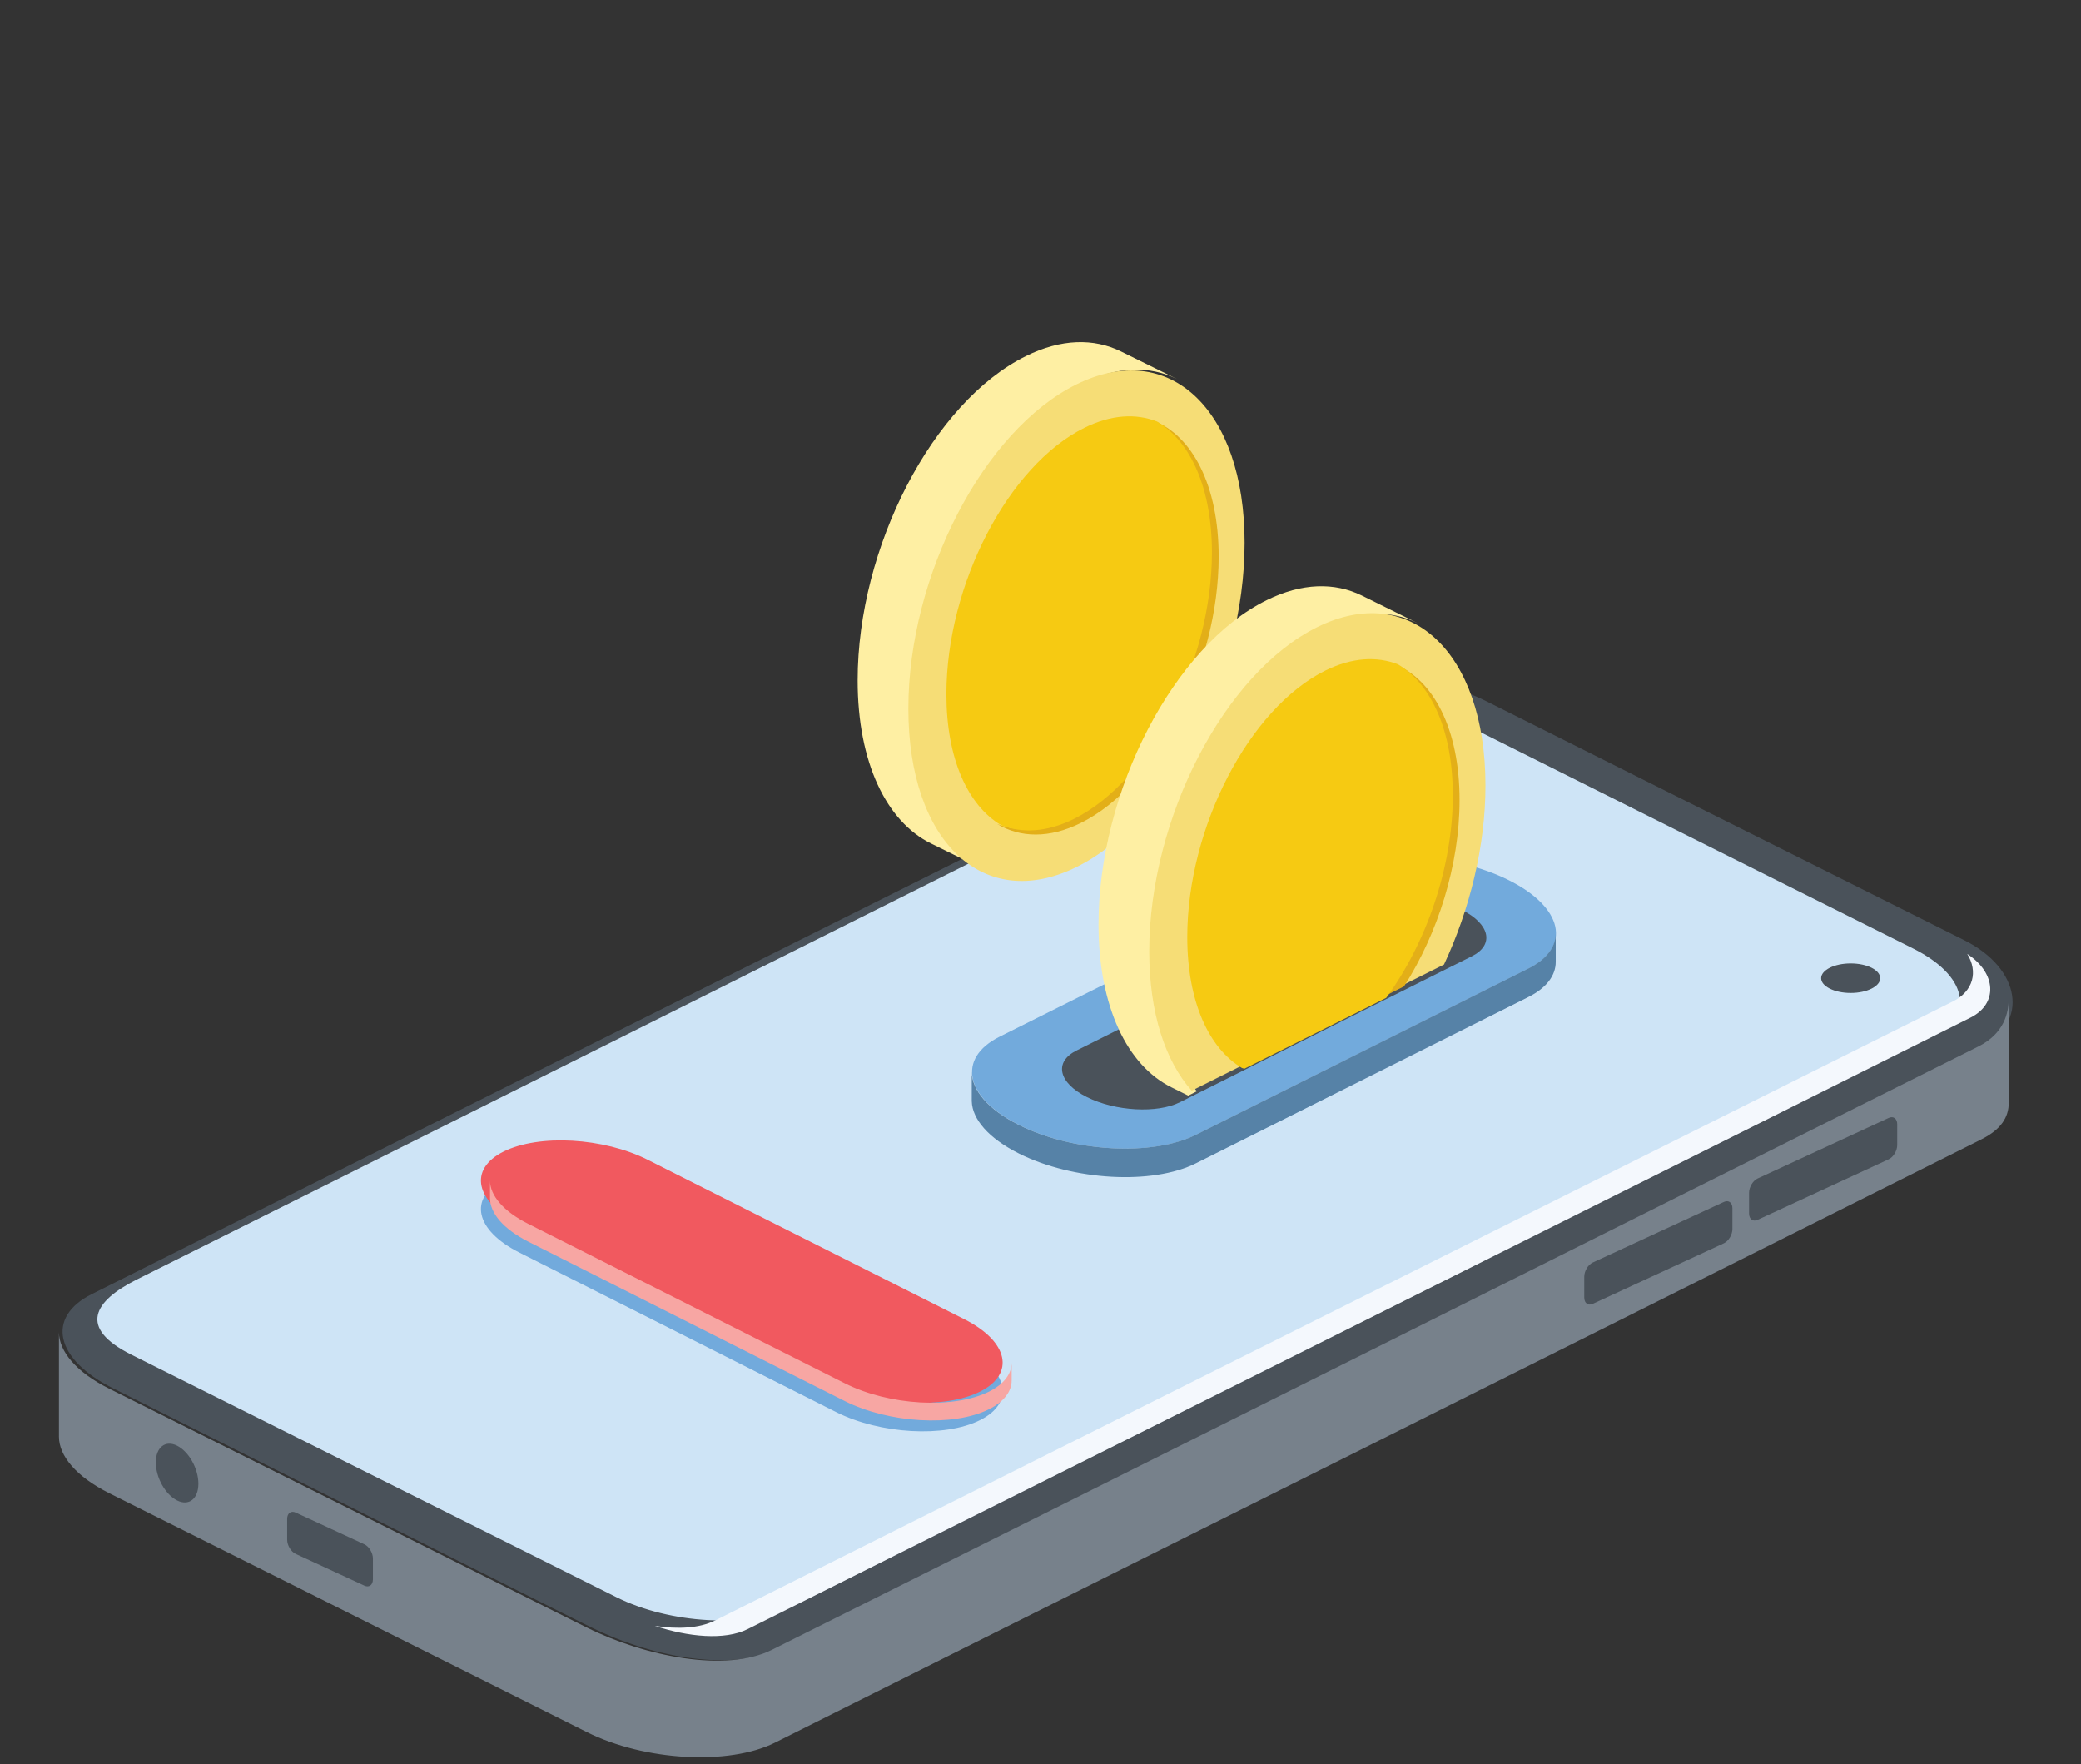<svg id="eph5e276qa5g1" xmlns="http://www.w3.org/2000/svg" xmlns:xlink="http://www.w3.org/1999/xlink" viewBox="0 0 151 128" shape-rendering="geometricPrecision" text-rendering="geometricPrecision"><rect x="0" y="0" width="151" height="128" fill="#333333" stroke="none"/><style><![CDATA[#eph5e276qa5g21_to {animation: eph5e276qa5g21_to__to 3000ms linear 1 normal forwards}@keyframes eph5e276qa5g21_to__to { 0% {transform: translate(0px,-20px)} 100% {transform: translate(0px,50px)} }#eph5e276qa5g22_to {animation: eph5e276qa5g22_to__to 3000ms linear 1 normal forwards}@keyframes eph5e276qa5g22_to__to { 0% {transform: translate(0px,-20px)} 100% {transform: translate(0px,50px)} }#eph5e276qa5g23_to {animation: eph5e276qa5g23_to__to 3000ms linear 1 normal forwards}@keyframes eph5e276qa5g23_to__to { 0% {transform: translate(0px,-20px)} 100% {transform: translate(0px,50px)} }#eph5e276qa5g24_to {animation: eph5e276qa5g24_to__to 3000ms linear 1 normal forwards}@keyframes eph5e276qa5g24_to__to { 0% {transform: translate(0px,-20px)} 100% {transform: translate(0px,50px)} }]]></style><path id="eph5e276qa5g2" d="M107.855,50.88C103.676,48.79,97.554,48.447,94.206,50.121L6.664,93.892C3.316,95.566,4.002,98.627,8.181,100.717L42.858,118.055C47.036,120.145,52.933,121.341,56.282,119.666L143.822,75.896C147.171,74.222,146.711,70.307,142.532,68.218L107.855,50.88Z" clip-rule="evenodd" fill="rgb(74,82,90)" fill-rule="evenodd" stroke="none" stroke-width="1"/><path id="eph5e276qa5g3" d="M105.445,52.132C101.549,50.184,95.861,49.869,92.746,51.426L9.921,92.839C6.806,94.396,5.638,96.341,9.526,98.285L44.721,115.882C48.609,117.826,54.297,118.141,57.412,116.584L140.236,75.172C143.351,73.614,142.721,70.77,138.833,68.826L105.445,52.132Z" clip-rule="evenodd" fill="rgb(206,228,246)" fill-rule="evenodd" stroke="none" stroke-width="1"/><path id="eph5e276qa5g4" d="M46.999,86.219C43.796,84.607,39.106,84.341,36.535,85.626C33.963,86.912,34.477,89.266,37.68,90.878L60.652,102.444C63.854,104.056,68.544,104.322,71.116,103.036C73.687,101.75,73.173,99.396,69.971,97.784L46.999,86.219Z" clip-rule="evenodd" fill="rgb(114,170,220)" fill-rule="evenodd" stroke="none" stroke-width="1"/><path id="eph5e276qa5g5" d="M46.999,84.149C43.796,82.537,39.106,82.271,36.535,83.556C33.963,84.842,34.477,87.196,37.68,88.809L60.652,100.374C63.854,101.986,68.544,102.252,71.116,100.966C73.687,99.68,73.173,97.326,69.971,95.714L46.999,84.149Z" clip-rule="evenodd" fill="rgb(241,89,95)" fill-rule="evenodd" stroke="none" stroke-width="1"/><path id="eph5e276qa5g6" d="M35.555,85.656C35.555,86.72,36.506,87.885,38.337,88.802L61.306,100.366C64.509,101.984,69.198,102.244,71.77,100.966C72.872,100.411,73.407,99.665,73.407,98.861L73.407,100.151C73.407,100.943,72.872,101.69,71.77,102.244C69.198,103.534,64.509,103.263,61.306,101.656L38.337,90.092C36.506,89.164,35.555,88.01,35.555,86.935L35.555,85.656Z" clip-rule="evenodd" fill="rgb(247,166,163)" fill-rule="evenodd" stroke="none" stroke-width="1"/><path id="eph5e276qa5g7" d="M134.289,72.045C135.472,72.045,136.432,71.565,136.432,70.974C136.432,70.382,135.472,69.902,134.289,69.902C133.106,69.902,132.146,70.382,132.146,70.974C132.146,71.565,133.106,72.045,134.289,72.045Z" fill="rgb(74,82,90)" stroke="none" stroke-width="1"/><path id="eph5e276qa5g8" d="M145.757,72.432L145.757,80.015C145.757,81.051,145.213,81.944,143.781,82.662L56.241,126.432C52.893,128.104,46.777,127.764,42.592,125.675L7.92,108.336C5.525,107.139,4.277,105.624,4.277,104.236L4.277,96.653C4.277,98.041,5.525,99.556,7.92,100.753L42.592,118.092C46.777,120.181,52.666,121.374,56.015,119.702L143.554,75.928C145.439,74.987,145.757,73.468,145.757,72.432Z" clip-rule="evenodd" fill="rgb(119,129,139)" fill-rule="evenodd" stroke="none" stroke-width="1"/><path id="eph5e276qa5g9" d="M12.851,108.866C11.998,108.439,11.306,107.204,11.306,106.106C11.306,105.009,11.998,104.465,12.851,104.892C13.705,105.319,14.396,106.554,14.396,107.652C14.396,108.749,13.705,109.293,12.851,108.866Z" fill="rgb(74,82,90)" stroke="none" stroke-width="1"/><path id="eph5e276qa5g10" d="M27.06,113.083C27.06,112.67,26.783,112.206,26.442,112.049L21.454,109.745C21.113,109.587,20.836,109.794,20.836,110.208L20.836,111.71C20.836,112.123,21.113,112.586,21.454,112.744L26.442,115.048C26.783,115.206,27.06,114.999,27.06,114.585L27.06,113.083Z" clip-rule="evenodd" fill="rgb(74,82,90)" fill-rule="evenodd" stroke="none" stroke-width="1"/><path id="eph5e276qa5g11" d="M126.915,86.542C126.915,86.128,127.193,85.665,127.534,85.507L137.048,81.112C137.389,80.955,137.666,81.162,137.666,81.575L137.666,83.077C137.666,83.491,137.389,83.954,137.048,84.112L127.534,88.507C127.193,88.664,126.915,88.457,126.915,88.043L126.915,86.542Z" clip-rule="evenodd" fill="rgb(74,82,90)" fill-rule="evenodd" stroke="none" stroke-width="1"/><path id="eph5e276qa5g12" d="M114.956,92.636C114.956,92.222,115.234,91.759,115.575,91.602L125.089,87.207C125.43,87.049,125.707,87.256,125.707,87.67L125.707,89.171C125.707,89.585,125.43,90.048,125.089,90.206L115.575,94.601C115.234,94.758,114.956,94.551,114.956,94.138L114.956,92.636Z" clip-rule="evenodd" fill="rgb(74,82,90)" fill-rule="evenodd" stroke="none" stroke-width="1"/><path id="eph5e276qa5g13" d="M109.486,63.865C105.55,61.897,99.805,61.581,96.659,63.154L72.535,75.216C69.389,76.789,70.021,79.662,73.956,81.629C77.892,83.597,83.636,83.913,86.783,82.339L110.906,70.278C114.052,68.705,113.421,65.832,109.486,63.865Z" clip-rule="evenodd" fill="rgb(114,170,220)" fill-rule="evenodd" stroke="none" stroke-width="1"/><path id="eph5e276qa5g14" d="M112.888,67.718L112.888,69.788C112.888,70.762,112.234,71.678,110.889,72.346L86.769,84.408C83.622,85.981,77.872,85.664,73.937,83.695C71.727,82.586,70.557,81.206,70.514,79.916L70.512,79.916L70.512,77.766C70.512,79.078,71.684,80.504,73.937,81.624C77.872,83.593,83.622,83.91,86.769,82.337L110.889,70.275C112.234,69.607,112.888,68.691,112.888,67.718Z" clip-rule="evenodd" fill="rgb(86,130,167)" fill-rule="evenodd" stroke="none" stroke-width="1"/><path id="eph5e276qa5g15" d="M106.051,66.004C103.978,64.968,100.95,64.802,99.293,65.631L78.117,76.219C76.46,77.047,76.791,78.561,78.864,79.598C80.936,80.634,83.964,80.799,85.622,79.971L106.797,69.383C108.454,68.555,108.124,67.041,106.051,66.004Z" clip-rule="evenodd" fill="rgb(74,82,90)" fill-rule="evenodd" stroke="none" stroke-width="1"/><path id="eph5e276qa5g16" d="M71.59,63.183L67.532,61.187C64.344,59.609,62.232,55.355,62.232,49.365C62.232,39.702,67.698,29.158,74.447,25.836C76.994,24.573,79.375,24.534,81.341,25.503L85.399,27.499C83.432,26.53,81.051,26.569,78.505,27.832C71.756,31.155,66.29,41.699,66.29,51.362C66.29,57.351,68.402,61.605,71.59,63.183Z" clip-rule="evenodd" fill="rgb(254,239,163)" fill-rule="evenodd" stroke="none" stroke-width="1"/><path id="eph5e276qa5g17" d="M78.111,62.909C84.848,59.584,90.31,49.05,90.31,39.38C90.31,29.709,84.848,24.566,78.111,27.89C71.374,31.215,65.912,41.75,65.912,51.42C65.912,61.09,71.374,66.234,78.111,62.909Z" fill="rgb(246,221,118)" stroke="none" stroke-width="1"/><path id="eph5e276qa5g18" d="M83.68,30.505C86.527,31.632,88.429,35.226,88.429,40.39C88.429,48.328,83.936,56.992,78.406,59.721C76.13,60.844,74.032,60.791,72.352,59.784C73.885,60.397,75.692,60.293,77.626,59.339C83.159,56.609,87.651,47.944,87.651,40.006C87.651,35.329,86.093,31.94,83.68,30.505Z" clip-rule="evenodd" fill="rgb(227,175,24)" fill-rule="evenodd" stroke="none" stroke-width="1"/><path id="eph5e276qa5g19" d="M72.64,59.869C70.227,58.432,68.672,55.044,68.672,50.367C68.672,42.427,73.161,33.765,78.694,31.034C80.627,30.08,82.434,29.977,83.968,30.59C86.381,32.025,87.939,35.413,87.939,40.09C87.939,48.029,83.447,56.693,77.917,59.422C75.98,60.378,74.173,60.482,72.64,59.869Z" clip-rule="evenodd" fill="rgb(246,202,18)" fill-rule="evenodd" stroke="none" stroke-width="1"/><g id="eph5e276qa5g20" transform="matrix(1 0 0 1 0 -50)"><g id="eph5e276qa5g21_to" transform="translate(0,-20)"><path id="eph5e276qa5g21" d="M108.469,41.176C115.206,37.851,120.668,27.316,120.668,17.646C120.668,7.976,115.206,2.832,108.469,6.157C101.731,9.482,96.269,20.016,96.269,29.687C96.269,39.357,101.731,44.501,108.469,41.176Z" transform="translate(0,0)" fill="rgb(246,221,118)" stroke="none" stroke-width="1"/></g><g id="eph5e276qa5g22_to" transform="translate(0,-20)"><path id="eph5e276qa5g22" d="M101.947,41.45L97.89,39.453C94.701,37.876,92.59,33.621,92.59,27.632C92.59,17.969,98.055,7.425,104.805,4.102C107.351,2.84,109.732,2.801,111.699,3.769L115.756,5.766C113.79,4.797,111.409,4.836,108.862,6.099C102.113,9.421,96.647,19.965,96.647,29.628C96.647,35.618,98.759,39.872,101.947,41.45Z" transform="translate(0,0)" clip-rule="evenodd" fill="rgb(254,239,163)" fill-rule="evenodd" stroke="none" stroke-width="1"/></g><g id="eph5e276qa5g23_to" transform="translate(0,-20)"><path id="eph5e276qa5g23" d="M102.997,38.135C100.584,36.699,99.029,33.311,99.029,28.633C99.029,20.693,103.519,12.031,109.052,9.301C110.985,8.347,112.792,8.243,114.326,8.857C116.739,10.292,118.297,13.679,118.297,18.357C118.297,26.295,113.804,34.96,108.274,37.689C106.338,38.644,104.531,38.749,102.997,38.135Z" transform="translate(0,0)" clip-rule="evenodd" fill="rgb(246,202,18)" fill-rule="evenodd" stroke="none" stroke-width="1"/></g><g id="eph5e276qa5g24_to" transform="translate(0,-20)"><path id="eph5e276qa5g24" d="M114.038,8.771C116.885,9.898,118.786,13.492,118.786,18.656C118.786,26.594,114.293,35.259,108.764,37.988C106.488,39.111,104.39,39.057,102.709,38.05C104.243,38.664,106.05,38.56,107.983,37.606C113.516,34.875,118.009,26.211,118.009,18.273C118.009,13.596,116.451,10.206,114.038,8.771Z" transform="translate(0,0)" clip-rule="evenodd" fill="rgb(227,175,24)" fill-rule="evenodd" stroke="none" stroke-width="1"/></g></g><path id="eph5e276qa5g25" d="M86.218,79.495L85.01,78.895C81.811,77.322,79.711,73.068,79.711,67.071C79.711,57.407,85.177,46.861,91.911,43.546C94.471,42.279,96.848,42.245,98.811,43.207L102.866,45.21C100.903,44.237,98.526,44.282,95.966,45.538C89.233,48.864,83.767,59.41,83.767,69.073C83.767,73.532,84.932,77.028,86.847,79.178L86.218,79.495Z" clip-rule="evenodd" fill="rgb(254,239,163)" fill-rule="evenodd" stroke="none" stroke-width="1"/><path id="eph5e276qa5g26" d="M86.471,79.136C84.555,76.986,83.391,73.49,83.391,69.031C83.391,59.368,88.856,48.822,95.59,45.496C102.322,42.18,107.787,47.329,107.787,56.992C107.787,61.394,106.652,65.976,104.78,69.982L86.471,79.136Z" clip-rule="evenodd" fill="rgb(246,221,118)" fill-rule="evenodd" stroke="none" stroke-width="1"/><path id="eph5e276qa5g27" d="M89.966,77.521C89.921,77.499,89.875,77.476,89.83,77.453C89.885,77.465,89.941,77.487,89.996,77.51L89.966,77.521ZM100.297,72.362C103.193,68.412,105.129,62.879,105.129,57.674C105.129,52.99,103.571,49.606,101.161,48.169C104.008,49.29,105.908,52.888,105.908,58.059C105.908,62.766,104.324,67.745,101.877,71.569L100.297,72.362Z" clip-rule="evenodd" fill="rgb(227,175,24)" fill-rule="evenodd" stroke="none" stroke-width="1"/><path id="eph5e276qa5g28" d="M90.286,77.547C90.231,77.525,90.175,77.502,90.12,77.491C87.709,76.054,86.15,72.659,86.15,67.986C86.15,60.043,90.642,51.386,96.174,48.648C98.108,47.698,99.915,47.596,101.451,48.207C103.861,49.644,105.419,53.027,105.419,57.712C105.419,62.917,103.483,68.45,100.586,72.399L90.286,77.547Z" clip-rule="evenodd" fill="rgb(246,202,18)" fill-rule="evenodd" stroke="none" stroke-width="1"/><path id="eph5e276qa5g29" d="M142.745,69.212C144.886,70.612,144.977,72.84,142.981,73.836L54.26,118.197C52.575,119.04,49.896,118.762,47.514,117.963C49.155,118.219,50.734,118.146,51.871,117.582L141.698,72.664C143.2,71.916,143.543,70.487,142.745,69.212Z" clip-rule="evenodd" fill="rgb(244,248,253)" fill-rule="evenodd" stroke="none" stroke-width="1"/></svg>